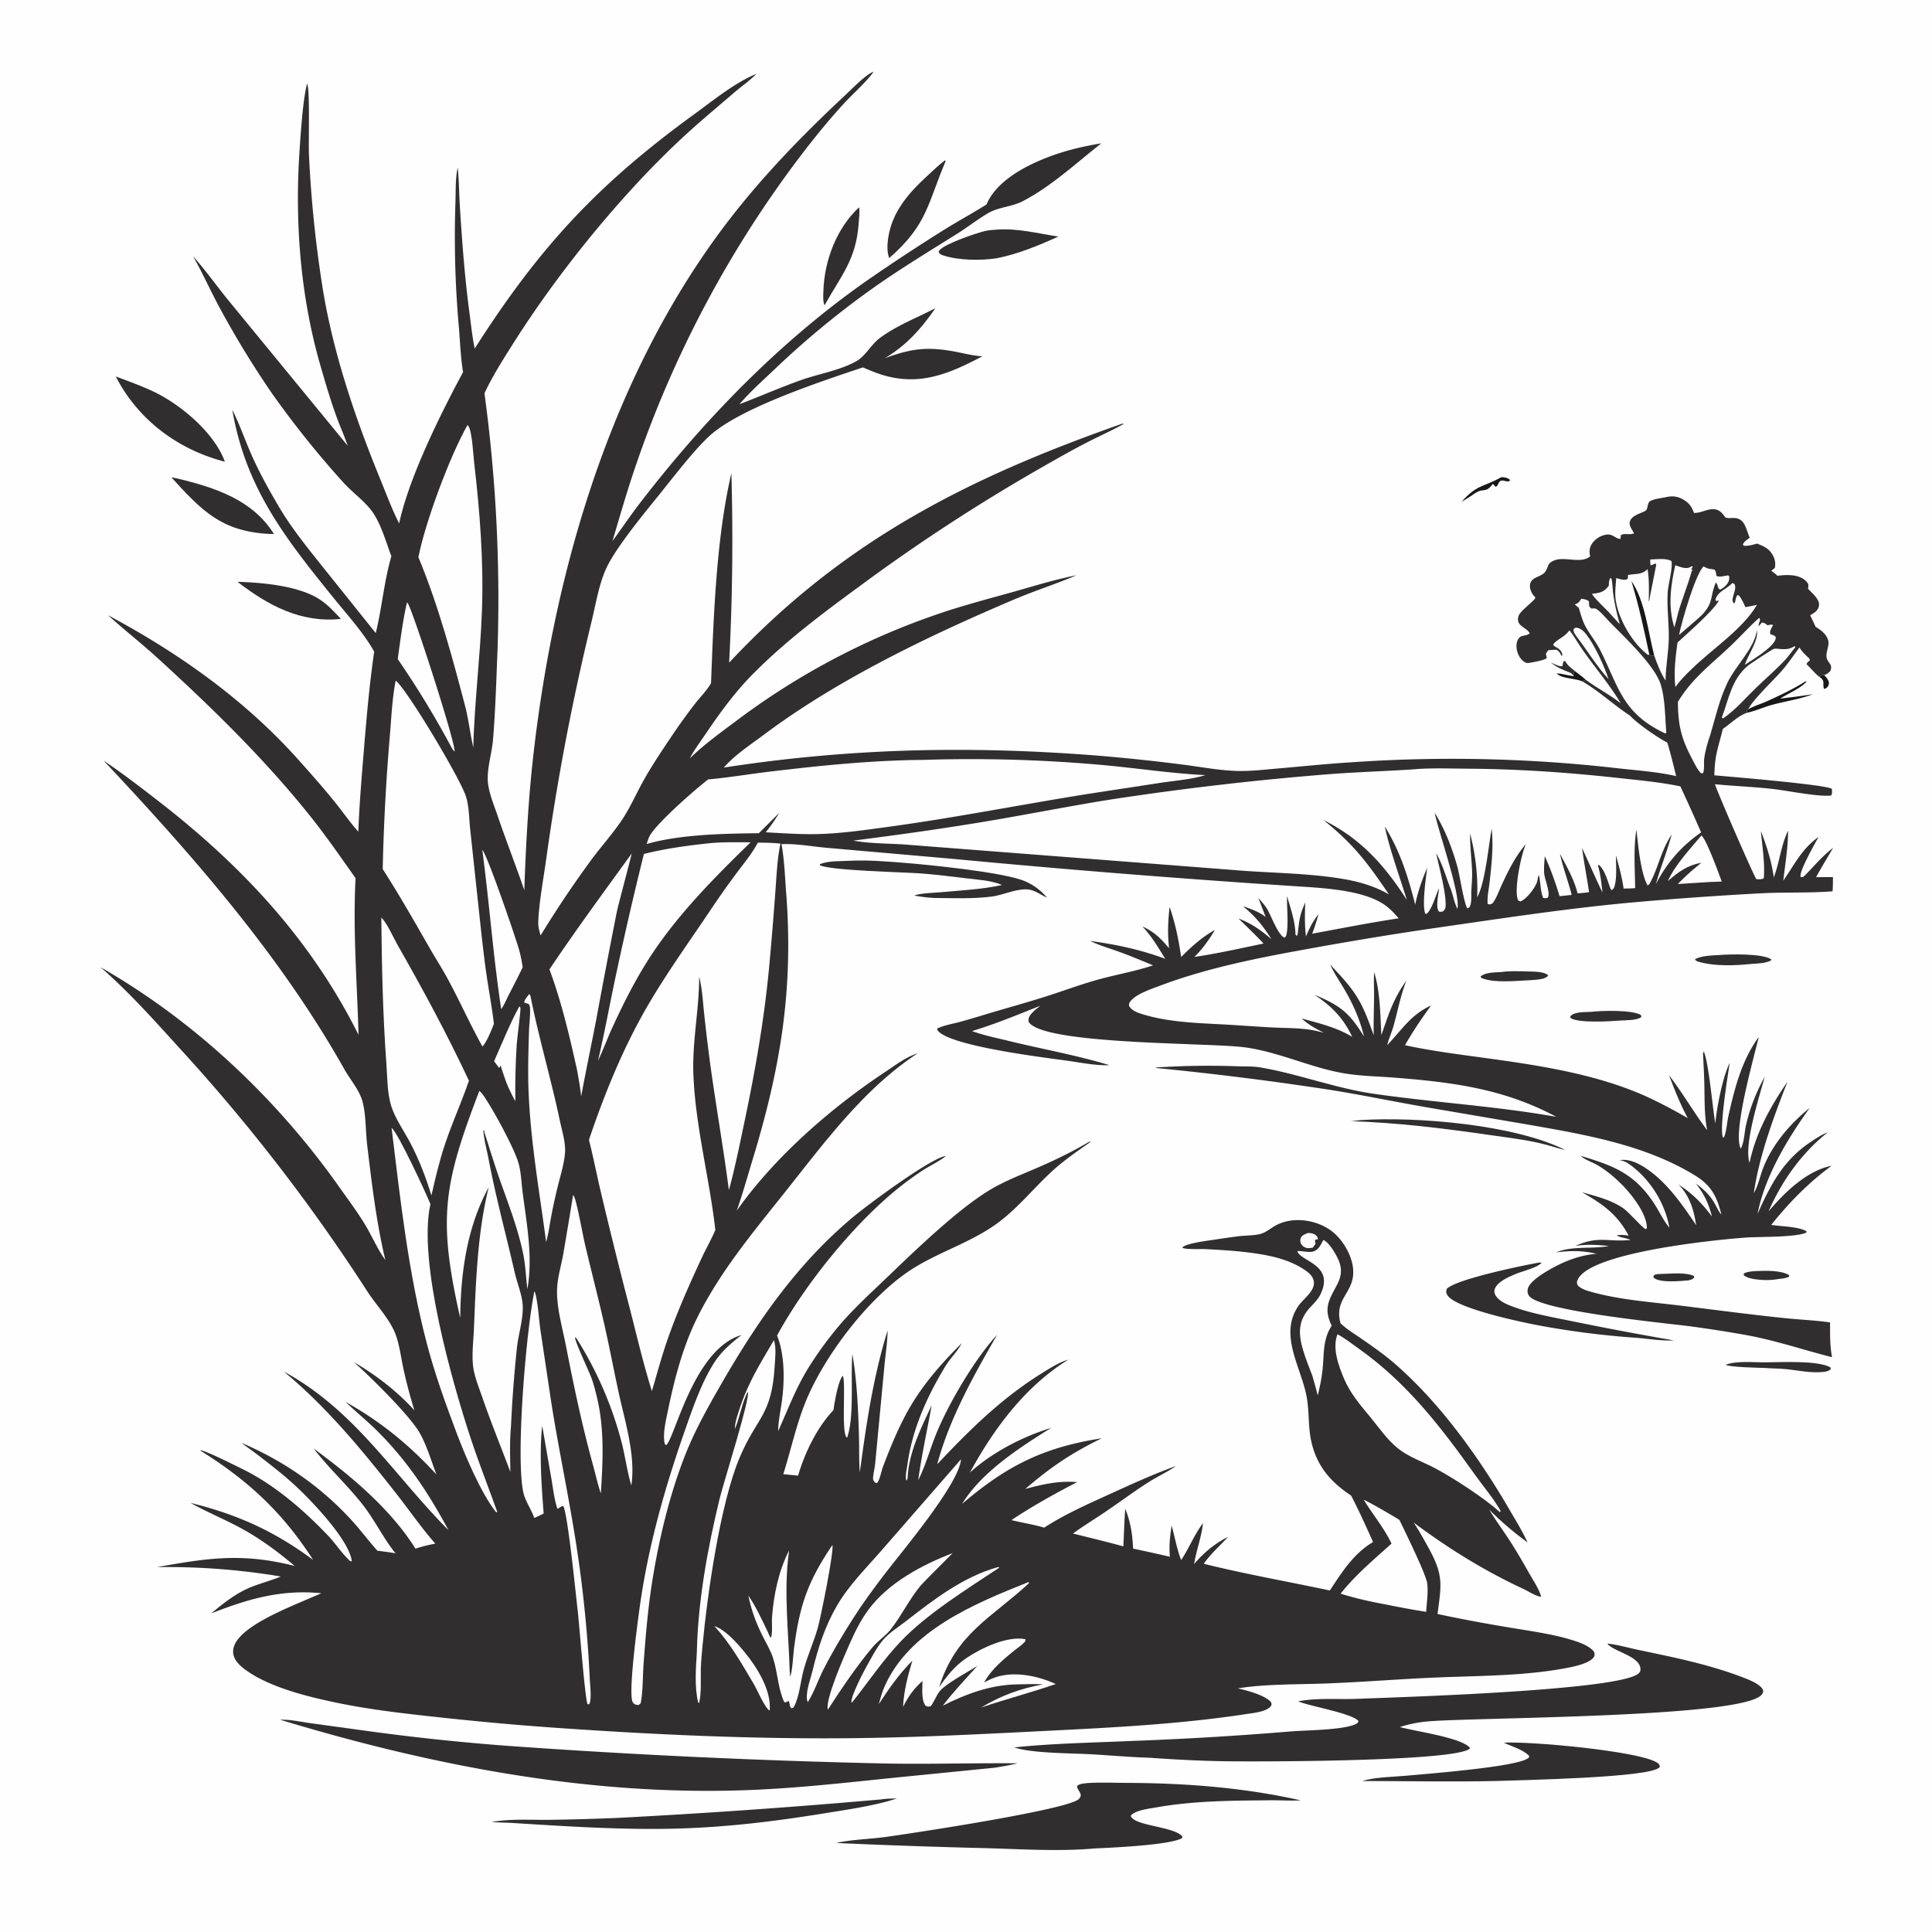 <svg version="1.1" xmlns="http://www.w3.org/2000/svg" style="display: block;" viewBox="0 0 2048 2048" width="1024" height="1024">
<path transform="translate(0,0)" fill="rgb(254,254,254)" d="M 0 0 L 2048 0 L 2048 2048 L 0 2048 L 0 0 z"/>
<path transform="translate(0,0)" fill="rgb(24,24,24)" d="M 1928.51 717.422 C 1930.45 716.086 1931.34 715.647 1933.71 715.616 C 1936.26 718.228 1937.71 719.964 1938.85 723.456 C 1938.51 726.026 1938.45 727.371 1936.25 729.139 C 1935.59 729.671 1934.49 730.046 1933.69 730.358 C 1932.85 728.398 1932.81 727.206 1932.86 725.137 C 1932.92 723.007 1932.93 721.437 1931.35 719.76 C 1930.48 718.839 1929.51 718.171 1928.51 717.422 z"/>
<path transform="translate(0,0)" fill="rgb(24,24,24)" d="M 1669.25 711.155 C 1673.11 714.236 1677.27 717.235 1680.94 720.527 L 1677.18 722.24 C 1673.21 720.608 1669.1 720.124 1664.92 719.299 C 1660.58 718.441 1652.72 717.473 1650.15 713.633 L 1653.26 714.308 L 1652.15 713.718 A 543.894 543.894 0 0 0 1668.26 716.863 C 1667.63 714.626 1668.46 713.234 1669.25 711.155 z"/>
<path transform="translate(0,0)" fill="rgb(48,46,46)" d="M 1668.26 716.863 C 1666.68 714.542 1666 713.593 1663.36 712.626 C 1656.8 710.235 1649.37 706.992 1644.1 702.336 C 1647.72 703.868 1652.29 706.647 1656.19 706.255 C 1656.42 704.125 1656.83 702.603 1657.69 700.639 L 1659.23 700.901 C 1662.1 705.883 1665 707.601 1669.25 711.155 C 1668.46 713.234 1667.63 714.626 1668.26 716.863 z"/>
<path transform="translate(0,0)" fill="rgb(24,24,24)" d="M 1591.37 505.861 C 1592.69 505.85 1592.98 505.805 1594.43 506.021 C 1596.74 506.364 1599.34 507.12 1600.83 508.987 C 1598.61 512.019 1595.03 508.945 1591.77 509.42 C 1588 509.969 1588.83 514.869 1585.45 516.049 C 1584.48 514.871 1583.63 513.994 1582.48 512.951 C 1579 517 1577.84 519.185 1572.22 519.711 C 1568.19 520.087 1566.3 521.133 1562.87 523.314 C 1558.56 526.448 1553.93 529.141 1549.38 531.926 C 1565.03 513.931 1571.85 516.548 1590.3 506.458 L 1591.37 505.861 z"/>
<path transform="translate(0,0)" fill="rgb(48,46,46)" d="M 1759.32 1350.49 C 1769.61 1350.32 1783.9 1348.55 1793.63 1351.77 C 1795.78 1352.48 1795.1 1351.94 1796.07 1353.8 C 1794.4 1356.37 1792.85 1356.29 1789.99 1357.22 C 1781.32 1357.94 1761.08 1360.03 1753.78 1355.06 C 1752.56 1354.22 1752.96 1354.25 1752.7 1352.54 C 1754.64 1350.37 1756.53 1350.81 1759.32 1350.49 z"/>
<path transform="translate(0,0)" fill="rgb(24,24,24)" d="M 1853.38 751.85 C 1859.33 748.287 1866.03 746.476 1872.34 743.656 C 1886.27 737.427 1900.82 730.524 1913.73 722.394 L 1915.16 722.538 C 1907.97 730.117 1896 734.832 1887.15 740.483 A 752.93 752.93 0 0 0 1921.69 735.918 C 1907.07 741.432 1892.65 743.24 1877.83 747.354 C 1869.18 749.756 1860.8 753.678 1852.04 755.514 L 1851.75 753.607 L 1853.38 751.85 z"/>
<path transform="translate(0,0)" fill="rgb(48,46,46)" d="M 1861.28 1347.39 C 1871.49 1347.06 1887.46 1346.24 1896.61 1351.74 L 1896.46 1353.26 C 1893.26 1355.1 1889.69 1355.27 1886.1 1355.72 C 1880.21 1356.68 1874.32 1357.19 1868.35 1356.81 C 1862.76 1356.46 1851.85 1355.57 1848.19 1351.41 L 1848.87 1349.72 C 1852.98 1347.87 1856.86 1347.72 1861.28 1347.39 z"/>
<path transform="translate(0,0)" fill="rgb(48,46,46)" d="M 1591.34 1030.41 C 1600.12 1029.16 1609.93 1029.5 1618.79 1029.78 C 1624.64 1029.97 1637.03 1029.59 1641.16 1033.97 C 1640.99 1034.22 1640.86 1034.5 1640.66 1034.72 C 1637.02 1038.75 1626.07 1038.6 1620.92 1039.1 C 1606.78 1039.77 1585.21 1042.11 1571.91 1037.27 C 1569.78 1036.49 1570.47 1037.06 1569.54 1035.1 C 1574.67 1030.49 1584.84 1030.89 1591.34 1030.41 z"/>
<path transform="translate(0,0)" fill="rgb(48,46,46)" d="M 1686.75 1072.6 C 1697.33 1071.25 1731.4 1070.27 1739.63 1076.19 L 1739.81 1078.16 C 1735.03 1081.82 1723.36 1081.4 1717.25 1081.85 C 1707.11 1082.64 1673.18 1084.78 1664.84 1079.14 L 1664.57 1077.45 C 1664.79 1077.19 1664.98 1076.9 1665.23 1076.67 C 1669.94 1072.32 1680.63 1072.94 1686.75 1072.6 z"/>
<path transform="translate(0,0)" fill="rgb(48,46,46)" d="M 1821.65 1012.43 C 1833.66 1011.42 1868.31 1010.54 1877.6 1016.95 L 1877.14 1018.27 C 1870.63 1021.31 1863.29 1021.29 1856.24 1021.82 C 1839.77 1023.55 1819.44 1024.34 1803.37 1020.22 C 1800.87 1019.58 1798.1 1019.2 1796.69 1016.97 C 1802.67 1013.13 1814.57 1012.83 1821.65 1012.43 z"/>
<path transform="translate(0,0)" fill="rgb(48,46,46)" d="M 1871.65 1444.13 C 1887.45 1444.08 1926.68 1441.86 1940.15 1449.37 L 1940.85 1451.06 C 1938.78 1453.55 1935.66 1453.98 1932.59 1454.31 C 1919.34 1455.74 1905.5 1452.51 1892.39 1451.25 C 1885.41 1450.57 1878.36 1450.73 1871.37 1450.11 C 1863.48 1449.82 1834.01 1449.33 1829.24 1446.76 C 1840.44 1442.21 1859.32 1444.28 1871.65 1444.13 z"/>
<path transform="translate(0,0)" fill="rgb(48,46,46)" d="M 1441.85 1187.38 C 1501.35 1183.43 1605.36 1192.07 1659.05 1218.94 C 1654.21 1218.05 1649.46 1216.46 1644.74 1215.08 C 1624.06 1208.87 1601.55 1206.38 1580.23 1203.3 C 1531.05 1196.2 1481.08 1189.98 1431.4 1188.47 C 1434.88 1188.4 1438.39 1187.82 1441.85 1187.38 z"/>
<path transform="translate(0,0)" fill="rgb(48,46,46)" d="M 910.643 219.742 C 911.57 225.136 910.547 231.936 910.155 237.483 C 907.494 275.167 891.537 292.315 874.032 323.66 C 872.14 319.445 872.699 312.885 872.844 308.277 C 873.856 276.178 886.793 241.937 910.643 219.742 z"/>
<path transform="translate(0,0)" fill="rgb(48,46,46)" d="M 251.831 616.817 C 252.625 616.803 253.419 616.801 254.213 616.825 C 279.829 617.623 317.75 621.373 339.208 635.595 C 347.671 641.203 354.458 648.695 361.358 656.054 C 319.086 660.625 284.162 641.746 251.831 616.817 z"/>
<path transform="translate(0,0)" fill="rgb(48,46,46)" d="M 1001.71 169.974 L 1002.41 170.862 C 983.204 215.849 983.219 238.171 942.626 273.558 C 940.087 267.194 940.534 259.022 941.52 252.305 C 945.622 224.376 963.296 204.523 983.308 186.087 C 989.277 180.588 995.173 174.797 1001.71 169.974 z"/>
<path transform="translate(0,0)" fill="rgb(48,46,46)" d="M 181.631 505.995 C 183.975 506.398 186.327 506.828 188.64 507.386 C 228.075 516.901 267.937 529.906 290.37 566.054 C 288.564 566.073 286.808 566.071 285.003 565.971 C 234.545 563.182 213.959 541.36 181.631 505.995 z"/>
<path transform="translate(0,0)" fill="rgb(48,46,46)" d="M 1056.54 243.406 C 1079.2 241.812 1099.76 247.441 1121.91 250.763 C 1101.12 260.173 1078.89 269.42 1056.44 273.772 C 1039.8 276.409 1016 276.039 999.938 270.801 C 997.372 269.964 996.208 269.492 994.981 267.078 C 995.356 266.101 995.305 266.052 996.074 265.095 C 1001.2 258.721 1034.73 247.066 1044.11 244.911 C 1048.17 243.981 1052.4 243.719 1056.54 243.406 z"/>
<path transform="translate(0,0)" fill="rgb(48,46,46)" d="M 901.502 912.427 C 919.941 911.554 938.385 913.073 956.759 914.496 C 983.106 916.536 1064.18 924.548 1086.42 934.09 C 1095.85 938.134 1103.24 943.746 1109.88 951.519 C 1102.85 948.514 1096.77 943.202 1088.86 942.776 C 1076.48 942.11 1063.39 948.88 1051 950.444 C 1031.2 952.944 1010.21 952.06 990.299 951.873 C 983.026 951.502 976.121 950.627 968.961 949.302 C 977.563 946.54 987.917 946.642 996.945 945.826 C 1018.61 943.868 1040.97 942.836 1062.23 938.122 C 1051.12 933.329 1037.06 932.573 1025.11 931.129 C 1008.62 929.137 992.057 927.05 975.493 925.806 C 960.27 924.663 877.617 922.762 869 917.029 L 869.218 916.124 C 877.584 912.226 892.156 913.01 901.502 912.427 z"/>
<path transform="translate(0,0)" fill="rgb(48,46,46)" d="M 122.746 399.094 C 135.905 403.969 149.29 408.799 162.003 414.743 C 191.088 428.34 227.218 458.581 238.364 489.432 A 246.524 246.524 0 0 1 227.442 486.253 C 182.4 471.888 144.486 441.511 122.746 399.094 z"/>
<path transform="translate(0,0)" fill="rgb(48,46,46)" d="M 1631.79 1338.32 L 1634.16 1338.58 C 1629.67 1343.75 1614.39 1347.34 1607.62 1350.12 C 1600.28 1353.12 1586.92 1358.62 1584.41 1366.77 C 1583.66 1369.2 1584.34 1371.68 1585.7 1373.74 C 1588.78 1378.39 1594.55 1381.41 1599.57 1383.48 C 1619.81 1391.8 1643.55 1395.82 1664.94 1400.23 A 3579.36 3579.36 0 0 0 1774.34 1420.87 C 1760 1421.63 1745.28 1418.69 1730.92 1417.87 A 907.308 907.308 0 0 1 1635.55 1405.8 C 1617.34 1402.59 1541.53 1387.01 1534.04 1372.46 C 1532.63 1369.73 1532.93 1368.98 1533.65 1366.19 C 1544.1 1355.79 1615.1 1341.27 1631.79 1338.32 z"/>
<path transform="translate(0,0)" fill="rgb(48,46,46)" d="M 950.736 1906.39 C 929.274 1913.9 895.722 1918.66 872.895 1922.36 C 822.375 1930.55 772.375 1936.68 721.166 1938.27 C 661.459 1940.13 600.836 1936 541.248 1932.3 L 521.159 1931.54 C 538.47 1927.79 563.895 1929.32 582.109 1929.1 A 2502.35 2502.35 0 0 0 655.706 1927 A 7750.3 7750.3 0 0 0 934.563 1907.4 C 939.628 1906.48 945.555 1906.67 950.736 1906.39 z"/>
<path transform="translate(0,0)" fill="rgb(48,46,46)" d="M 1594.15 1847.31 C 1621.76 1845.69 1734.5 1855.91 1755.67 1867.93 C 1757.97 1869.24 1758.95 1870.01 1759.61 1872.56 C 1759.43 1872.84 1759.29 1873.15 1759.08 1873.41 C 1750.06 1884.59 1609.77 1886.95 1588.84 1887.85 C 1540.53 1889.09 1492.16 1887.93 1443.83 1887.95 C 1458.42 1883.66 1475.24 1883.75 1490.34 1882.36 C 1511.69 1880.4 1607.09 1873.13 1619.58 1863.92 C 1621.13 1862.77 1620.67 1863.35 1620.96 1861.36 C 1614.7 1854.58 1602.43 1851.39 1594.15 1847.31 z"/>
<path transform="translate(0,0)" fill="rgb(48,46,46)" d="M 1151.46 1890.22 C 1166.06 1889.19 1181.08 1889.88 1195.72 1889.94 C 1257.18 1890.21 1318.78 1894.92 1378.85 1908.47 C 1368.16 1909.03 1357.19 1908.27 1346.46 1908.37 C 1306.5 1908.74 1266 1908.81 1226.55 1915.78 C 1219.89 1916.96 1202.76 1918.9 1198.66 1924.75 C 1201.17 1935.68 1246.33 1936.16 1253.5 1947.14 L 1252.58 1948.79 C 1238.12 1956.03 1178.97 1958.57 1160.75 1959.4 C 1122.82 1962.82 1083.33 1960.2 1045.28 1959.12 A 7349.4 7349.4 0 0 1 886.469 1953.62 C 903.335 1949.86 921.973 1949.59 939.204 1947.2 C 966.703 1943.4 1133.77 1918.19 1143.79 1906.89 C 1148.74 1901.3 1142.01 1898.77 1141.71 1893.25 C 1144.2 1890.84 1148.15 1890.74 1151.46 1890.22 z"/>
<path transform="translate(0,0)" fill="rgb(48,46,46)" d="M 296.94 1823.02 C 307.329 1822.57 318.609 1825.19 328.94 1826.63 L 383.58 1834.12 A 2418.84 2418.84 0 0 0 539.124 1850.75 A 8119.11 8119.11 0 0 0 940.81 1869.43 C 986.718 1870.18 1032.68 1868.79 1078.61 1869.17 C 1070.53 1871.21 1062.46 1872.58 1054.23 1873.86 L 940.441 1885.22 C 889.301 1890.58 838.224 1896.13 786.788 1897.79 C 620.334 1903.17 455.633 1871.01 296.94 1823.02 z"/>
<path transform="translate(0,0)" fill="rgb(48,46,46)" d="M 1703.91 1742.29 C 1714.57 1743.3 1725.99 1746.72 1736.51 1748.92 C 1774.4 1756.84 1812.95 1764.59 1849.12 1778.73 C 1854.78 1780.95 1866.86 1785.72 1868.91 1791.74 C 1869.41 1793.19 1868.67 1794.47 1867.93 1795.72 C 1852.68 1821.43 1557.19 1820.3 1511.73 1824.93 C 1502.03 1825.91 1493.2 1827.77 1483.91 1830.74 C 1499.09 1835.15 1550.94 1842.07 1558.41 1853.19 C 1558.19 1853.4 1557.99 1853.62 1557.75 1853.81 C 1540.6 1867.48 1330.34 1867.62 1295.69 1866.96 C 1269.94 1866.47 1243.93 1865.1 1218.25 1863.26 C 1197.69 1862.65 1177.11 1860.75 1156.57 1859.59 C 1135.59 1858.41 1093.53 1858.65 1075.08 1852.32 C 1116.46 1847.98 1158.81 1847.33 1200.37 1845.46 A 3664.37 3664.37 0 0 0 1369.78 1835.27 C 1386.17 1834.03 1422.02 1833.92 1436.18 1828.04 C 1438.33 1827.15 1439.3 1826.66 1440.13 1824.42 C 1433.21 1816.22 1390.33 1809.04 1377.44 1804.02 L 1376.05 1803.47 C 1376.36 1803.42 1376.66 1803.36 1376.97 1803.31 C 1377.48 1803.22 1378 1803.15 1378.51 1803.06 C 1397.89 1799.71 1419.48 1801.61 1439.22 1800.82 C 1481.66 1799.12 1715.93 1792.18 1736.77 1774.04 C 1738.56 1772.49 1739.09 1771.29 1738.93 1768.85 C 1738.07 1755.76 1711.75 1750.91 1704.58 1743.2 C 1704.32 1742.92 1704.13 1742.59 1703.91 1742.29 z"/>
<path transform="translate(0,0)" fill="rgb(48,46,46)" d="M 555.793 943.644 C 557.45 895.274 560.122 845.857 565.679 797.795 C 587.689 607.437 644.562 410.818 757.443 253.829 C 797.62 197.952 845.309 148.145 895.54 101.306 C 901.505 95.744 918.818 77.939 925.988 76.126 C 917.17 88.267 904.555 98.856 894.314 110.043 C 877.031 128.923 861.357 148.394 845.921 168.798 A 1165.69 1165.69 0 0 0 675.059 490.322 C 665.506 517.689 657.499 545.775 649.235 573.557 C 658.86 560.377 667.991 546.77 677.938 533.839 C 745.869 445.529 824.273 364.598 915.334 299.98 A 2043.03 2043.03 0 0 1 1003.59 241.846 C 1017.51 233.304 1031.85 225.473 1045.69 216.789 C 1056.14 192.331 1085.08 176.862 1108.39 167.577 C 1127.5 159.965 1147.25 155.281 1167.5 151.931 C 1140.6 172.99 1114.61 197.465 1084.12 213.288 C 1072.47 219.334 1058.7 219.39 1047.52 225.921 C 1036.14 232.571 1025.66 240.889 1014.47 247.897 C 985.437 266.082 956.098 283.886 928.025 303.56 A 936.33 936.33 0 0 0 820.817 391.741 C 808.308 403.635 795.14 415.389 783.854 428.459 C 805.838 420.158 827.27 410.644 849.445 402.802 C 868.161 396.184 890.621 392.613 907.819 382.84 C 917.546 377.313 923.436 365.252 932.532 358.427 C 950.055 345.279 972.088 336.799 991.489 326.758 C 976.524 348.431 960.857 366.107 938.046 379.664 C 965.608 369.718 981.995 367.159 1011.73 372.631 C 1021.64 374.453 1031.24 377.122 1041.34 377.705 C 1006.45 396.124 975.032 409.491 935.447 397.445 C 928.345 395.284 921.544 392.377 914.735 389.444 C 871.602 403.932 785.527 432.067 752.899 461.388 C 735.259 477.24 711.945 508.274 696.372 527.421 C 681.369 545.866 653.668 579.941 643.574 600.535 C 635.067 617.891 631.748 639.621 627.182 658.43 A 2539.44 2539.44 0 0 0 579.029 910.436 C 576.402 929.631 570.865 959.661 570.596 978.139 C 570.525 982.973 571.666 986.996 573.089 991.58 A 1127.24 1127.24 0 0 1 627.366 910.715 C 637.666 896.855 649.586 883.639 659.173 869.341 C 667.792 856.486 674.169 841.842 681.67 828.305 C 690.527 812.322 700.778 797.031 710.971 781.881 A 636.061 636.061 0 0 1 736.563 746.22 C 742.086 739.099 749.368 731.905 753.748 724.118 C 756.432 653.22 759.271 570.589 775.293 501.588 A 2489.09 2489.09 0 0 1 772.913 702.46 C 893.736 573.253 1025.68 506.694 1190.13 448.947 L 1191 449.488 C 1178.11 456.663 1164.52 462.662 1151.41 469.438 C 1133.66 478.61 1116.27 488.596 1098.94 498.524 A 1961.97 1961.97 0 0 0 911.063 621.535 C 871.593 650.422 832.217 679.952 797.761 714.839 C 778.258 734.585 762.307 756.817 746.798 779.739 C 741.491 787.583 735.592 795.432 731.267 803.867 C 746.884 788.688 764.537 776.112 781.925 763.068 A 767.109 767.109 0 0 1 993.384 651.2 C 1019.01 642.347 1045.72 635.343 1071.84 628.054 C 1094.61 621.703 1117.97 614.291 1141.15 609.814 C 1119.3 619.127 1096.57 626.303 1074.73 635.589 C 985.124 673.685 888.578 719.924 810.486 778.275 C 795.817 789.236 779.349 799.928 767.192 813.68 C 901.782 792.854 1029.88 790.369 1165.37 801.135 A 2114.17 2114.17 0 0 1 1254.16 810.541 C 1273.56 813.022 1293.84 817.016 1313.39 817.269 C 1327.31 817.45 1341.1 815.78 1354.94 814.595 C 1380.42 812.413 1405.86 809.718 1431.39 808.146 A 1543.91 1543.91 0 0 1 1714.14 814.31 C 1734.77 816.681 1756.56 818.042 1776.79 822.711 C 1773.81 810.849 1770.99 798.924 1767.44 787.216 C 1757.05 781.894 1735.09 766.682 1727.75 758.483 C 1710.43 747.287 1695 732.433 1677.18 722.24 L 1680.94 720.527 C 1692.95 729.503 1706.19 736.171 1718.09 745.565 C 1704.16 722.098 1685.17 701.564 1670.67 678.226 C 1668.44 674.814 1666.29 671.346 1663.66 668.218 L 1662.8 669.301 C 1657.45 675.959 1650.43 677.734 1646.64 682.872 C 1647.21 685.013 1646.59 684.198 1648.36 685.282 C 1651.86 687.433 1654.79 688.795 1655.91 693.043 C 1656.03 693.51 1656.1 693.988 1656.19 694.461 L 1655.42 695.382 L 1654.81 694.319 C 1653.36 691.862 1652.5 689.957 1649.77 688.749 C 1646.82 688.798 1644.02 688.963 1641.1 689.307 L 1638.67 693.019 L 1639.63 697.52 C 1637.88 699.795 1624.39 702.169 1620.89 702.7 C 1618.16 703.115 1616.65 702.329 1614.52 700.64 C 1610.19 697.201 1607.64 690.64 1607.52 685.235 C 1607.45 681.646 1608.25 678.472 1610.74 675.816 C 1613.42 672.96 1618.71 674.378 1621.52 671.23 C 1617.95 664.531 1606.62 664.006 1609.64 653.253 C 1611.36 647.116 1628.57 635.602 1627.42 633.396 C 1626.55 631.727 1627.05 632.744 1625.64 631.211 C 1623.29 628.669 1621.27 623.256 1621.87 619.72 C 1622.35 616.889 1623.79 614.905 1626.17 613.373 C 1629.26 611.388 1635.28 609.539 1637.48 606.747 C 1642.26 600.671 1639.19 596.954 1648.65 593.716 C 1659.49 590.009 1676.41 597.815 1685.62 589.701 C 1685.56 589.403 1685.49 589.106 1685.44 588.807 C 1684.46 583.793 1685.07 579.803 1688.11 575.593 C 1691.58 570.772 1697.45 567.36 1703.35 566.669 C 1709.83 565.91 1712.87 571.416 1717.8 571.222 L 1718.25 567.21 C 1722.35 564.864 1727.58 567.387 1732.06 565.434 C 1730.14 560.825 1725.58 556.696 1728.37 551.303 C 1731.63 545.013 1743.4 543.287 1745.26 540.491 C 1746.88 538.048 1746.38 532.747 1749.34 531.127 C 1753.55 528.823 1762.29 527.804 1767.07 526.798 C 1773.89 525.362 1779.46 526.47 1785.43 530.221 C 1790.97 533.701 1793.49 537.676 1795.66 543.728 C 1805.45 544.264 1816.4 534.196 1825.55 544.153 C 1826.8 545.512 1827.9 547.062 1829 548.544 C 1831.34 549.348 1832.97 549.241 1835.39 549.132 C 1839.57 548.943 1843.05 549.246 1846.29 552.155 C 1850.69 556.111 1852.16 564.499 1854.78 569.926 C 1852.06 572.032 1849.01 573.854 1847.57 577.087 L 1848.35 578.471 C 1853.31 578.995 1857.78 577.486 1862.53 576.241 C 1870.63 579.346 1876.28 581.957 1880.14 590.429 C 1881.94 594.39 1882.11 597.88 1881.42 602.105 A 137.831 137.831 0 0 0 1877.62 604.997 C 1879.78 606.703 1882.27 608.392 1884.19 610.35 C 1893.29 609.176 1904.93 608.649 1912.69 614.444 C 1914.45 615.754 1916.8 618.114 1916.96 620.413 C 1917.03 621.533 1916.77 622.953 1916.6 624.068 C 1920.4 628.293 1928.84 635.092 1928.26 641.334 C 1927.91 645.021 1925.96 647.585 1922.99 649.618 A 85.216 85.216 0 0 1 1918.88 652.208 C 1920.77 656.261 1922.77 660.293 1924.53 664.405 C 1930.14 667.72 1936.61 672.605 1938.07 679.389 C 1939.24 684.767 1935.17 691.81 1936.29 697.054 C 1937.58 703.14 1943.4 704.176 1940.08 711.541 C 1938 713.364 1936.44 714.806 1933.71 715.616 C 1931.34 715.647 1930.45 716.086 1928.51 717.422 C 1923.67 713.684 1919.48 708.296 1914.95 704.035 C 1915.97 701.896 1916.86 701.344 1918.67 699.904 C 1917.99 698.024 1917.95 697.982 1916.58 696.732 C 1912.99 693.446 1910.03 690.538 1907.5 686.298 C 1901.58 694.362 1895.91 702.616 1889.46 710.277 C 1881.77 719.422 1856.78 742.859 1853.38 751.85 L 1851.75 753.607 L 1852.04 755.514 C 1842.6 758.733 1834.43 767.135 1826.22 772.709 L 1826.02 773.575 C 1821.16 793.495 1817.75 800.046 1817.28 821.872 C 1831.59 823.143 1937.95 831.891 1941.91 836.338 C 1941.93 838.851 1942.59 841.359 1940.94 843.32 C 1926.44 844.728 1894.83 838.059 1878.54 836.256 C 1858.39 834.025 1838.12 833.292 1817.96 831.327 C 1820.37 839.769 1859.88 930.278 1861.83 931.997 C 1864.71 931.97 1867.13 932.425 1869.68 930.999 C 1871.06 915.451 1868.02 896.594 1866.6 880.969 C 1873 897.397 1877.72 912.516 1880.32 930.01 C 1886.47 913.807 1887.77 896.611 1895.39 880.554 C 1895.53 898.055 1892.29 916.068 1890.37 933.479 C 1902.37 916.377 1909.96 899.753 1927.72 887.248 C 1923.75 894.486 1907.66 922.662 1908.64 928.958 C 1908.69 929.249 1908.81 929.522 1908.9 929.805 C 1911.06 929.9 1911.9 929.382 1913.4 927.861 C 1923.46 917.651 1931.62 907.576 1943.23 898.743 C 1937.12 909.066 1930.84 919.346 1925.09 929.871 C 1931.06 929.843 1937.06 929.705 1943.03 929.797 C 1942.94 934.781 1943 939.829 1942.59 944.796 C 1918.76 946.719 1894.62 945.711 1870.72 946.73 A 3831.63 3831.63 0 0 0 1734.77 956.242 C 1664.8 962.413 1595.31 973.054 1525.82 983.061 C 1480.4 989.602 1435.57 996.995 1390.42 1005.16 C 1336.16 1014.96 1280.67 1025.56 1228.96 1045.15 C 1219.89 1048.58 1204.72 1053.52 1198.44 1061.26 C 1196.93 1063.13 1196.9 1063.83 1196.77 1066.12 C 1199.74 1071.64 1206.61 1073.76 1212.29 1075.47 C 1239.98 1083.81 1271.07 1084.52 1299.71 1086.11 C 1316.27 1087.03 1332.81 1088.34 1349.37 1089.17 C 1365.12 1089.97 1381.68 1089.43 1397.06 1093.22 L 1403.38 1094.74 C 1394.58 1090.41 1387.1 1086.28 1379.82 1079.64 C 1398.67 1084.85 1416.55 1088.9 1433.41 1099.11 C 1423.79 1078.96 1411.86 1066.82 1393.34 1054.47 C 1420.75 1065.98 1430.24 1073.25 1445.87 1098.75 C 1441.67 1080.85 1434.1 1063.85 1424.72 1048.06 C 1419.75 1039.67 1414.13 1031.53 1410.11 1022.64 C 1436.93 1050.74 1443.3 1060.28 1456.15 1097.45 C 1455.96 1083.77 1456.45 1070.17 1456.57 1056.49 C 1456.65 1047.9 1456.09 1039.24 1456.67 1030.66 C 1463.15 1051.03 1463.09 1076.08 1464.33 1097.27 C 1471.99 1075.19 1476.83 1058.83 1490.83 1039.58 C 1484.67 1055.28 1481.73 1071.18 1477.29 1087.32 C 1475.39 1094.2 1472.1 1101.05 1470.51 1107.87 C 1486.26 1091.46 1495.38 1075.72 1517 1065.87 C 1507.06 1079.62 1497.72 1093.18 1489.36 1107.97 C 1520.91 1114.75 1552.72 1118.48 1584.64 1122.93 C 1633.86 1129.79 1685.7 1138.31 1732.04 1156.75 C 1751.78 1164.61 1770.65 1174.75 1789.1 1185.22 C 1781.38 1171 1775 1155.06 1769.3 1139.89 C 1783.8 1158.76 1795.44 1179.15 1809.67 1198.07 C 1806.62 1182.24 1807.03 1166.94 1806.7 1150.91 C 1806.46 1139.13 1805.76 1127.34 1805.24 1115.57 L 1806.18 1115.96 L 1805.59 1113.48 C 1811.3 1124.74 1815.32 1174.22 1818.29 1190.95 C 1820.03 1172.98 1825.93 1142.38 1833.54 1126.7 C 1831.49 1140.79 1822.63 1194.05 1826.25 1205.62 L 1827.53 1205.74 C 1830.31 1198.53 1830.58 1190.12 1832.28 1182.54 C 1838.87 1153.31 1846.4 1123.76 1864.35 1099.24 C 1859.17 1121.31 1836.48 1200.32 1845.27 1217.63 C 1849.14 1210.52 1849.09 1200.04 1850.96 1192.08 C 1855.22 1174.05 1861.65 1157.73 1870.65 1141.55 C 1865.02 1162.66 1848.3 1213.28 1854.59 1232.68 L 1854.77 1231.79 C 1861.34 1200.78 1876.99 1172.49 1894.81 1146.68 C 1880.3 1183.58 1864.75 1225.49 1859.1 1264.76 C 1859.36 1264.31 1859.62 1263.87 1859.87 1263.41 C 1864.18 1255.56 1866.03 1245.46 1869.43 1237.06 C 1879.48 1212.27 1897.82 1191.03 1918.39 1174.41 C 1895.08 1206.8 1870.65 1247.14 1863.08 1286.78 C 1876.73 1256.17 1890.24 1230.06 1918.87 1210.88 C 1924.71 1206.96 1930.99 1202.8 1937.56 1200.25 C 1910.09 1221.95 1888.56 1252.16 1874.75 1284.13 C 1891.57 1264.18 1915.29 1240.93 1941.63 1235.73 C 1917.1 1253.71 1896.5 1274.76 1877.56 1298.46 C 1887.54 1300.04 1906.64 1300.16 1915.02 1305.24 L 1914.68 1306.65 C 1903.13 1311.8 1864.98 1310.84 1850.62 1311.88 C 1819.58 1314.12 1685.18 1327.34 1672.39 1356.66 C 1671.16 1359.46 1671.5 1360 1672.53 1362.67 C 1675.91 1365.8 1679.24 1367.19 1683.62 1368.5 C 1714.15 1377.66 1748.01 1379.95 1779.54 1383.79 C 1817.27 1388.38 1855.12 1393.51 1892.93 1397.37 C 1908.5 1398.95 1924.47 1399.57 1939.94 1401.84 C 1939.98 1414.24 1939.68 1426.47 1942.04 1438.7 C 1912.15 1431.08 1884.11 1421.54 1853.63 1415.7 A 1353.78 1353.78 0 0 0 1792.02 1405.98 C 1765.06 1402.46 1632.22 1389.81 1620.8 1373.54 C 1619.18 1371.24 1618.95 1368.78 1619.58 1366.1 C 1621.9 1356.32 1645.35 1344.03 1653.88 1339.93 C 1665.85 1334.18 1679.1 1330.17 1692.36 1329.04 C 1677.45 1325.56 1664.59 1325.58 1649.5 1327.6 C 1666.48 1320.44 1687.2 1324.2 1705.51 1320.86 C 1693.14 1319.51 1682.36 1318.84 1669.97 1320.69 C 1695.01 1309.64 1703.66 1316.83 1728.35 1314.43 C 1728.09 1314.31 1727.83 1314.17 1727.57 1314.05 C 1723.35 1312.08 1717.43 1312.05 1713.84 1309.51 C 1718.15 1308.76 1722.13 1309.15 1726.43 1309.8 C 1714.19 1286.89 1699.06 1276.54 1677.01 1263.83 C 1691.89 1268.03 1707.42 1271.82 1720.41 1280.57 C 1726.65 1284.78 1741.16 1301.84 1744.53 1302.96 L 1745.77 1301.95 C 1745.89 1287.12 1730.29 1267 1720.26 1256.73 C 1712.44 1248.72 1703.37 1241 1693.7 1235.29 C 1688.32 1232.11 1679.87 1229.4 1675.53 1225.23 C 1709.48 1235.41 1731.83 1243.55 1752.56 1274.4 C 1758.46 1283.19 1762.88 1293.27 1769.61 1301.44 L 1769.33 1299.92 C 1764.42 1273.96 1748.04 1248.46 1726.15 1233.43 C 1723.38 1231.52 1720.18 1230.33 1716.86 1229.82 C 1727.96 1227.98 1739.2 1234.34 1747.97 1240.66 C 1768.46 1255.41 1784.04 1277.96 1797.97 1298.7 C 1795.62 1282.58 1790.97 1267.32 1779.25 1255.61 C 1794.09 1265.21 1804.24 1275.51 1814.74 1289.59 C 1811.14 1275.52 1806.59 1266.09 1797.77 1254.62 C 1806.5 1261.19 1812.77 1266.92 1818.11 1276.57 C 1820.22 1280.37 1821.83 1284.24 1824.71 1287.55 C 1820.2 1268.79 1814.13 1256.75 1797.25 1246.32 C 1743.85 1213.31 1679.38 1202.6 1618.59 1191.92 L 1516.78 1174.54 C 1480.61 1168.39 1444.75 1160.82 1408.49 1155.06 A 3381.43 3381.43 0 0 0 1224.72 1132.04 L 1225.79 1131.74 L 1225.1 1131.59 A 859.499 859.499 0 0 1 1312.5 1130.32 C 1320.24 1130.6 1328.35 1130.21 1335.97 1131.51 C 1376.48 1138.42 1415.43 1153.56 1456.29 1159.46 C 1520.56 1168.74 1585.78 1172.51 1649.71 1183.87 C 1594.51 1154.2 1540.08 1147.24 1478.55 1142.37 C 1459.78 1140.89 1440.06 1140.7 1421.57 1137.2 C 1386.69 1130.59 1354.22 1114.8 1319.09 1110.16 C 1281.39 1105.18 1105.74 1107.62 1090.46 1083.29 C 1090 1080.55 1090.31 1078.82 1091.85 1076.52 C 1094.55 1072.48 1099.02 1069.24 1102.74 1066.15 C 1078.79 1075.63 1055.07 1085.59 1030.36 1092.96 C 1042.48 1097.5 1055.51 1100.03 1068.07 1103.12 C 1103.79 1111.92 1140.92 1118.45 1176.08 1129.12 C 1161.16 1129.74 1144.84 1126.22 1129.99 1124.2 C 1103.04 1120.53 1012.64 1109.34 995.451 1093.94 C 994.562 1093.14 993.967 1092.23 993.311 1091.25 C 993.96 1089.66 994.154 1089.93 995.731 1089.29 C 1002.45 1086.53 1010.16 1085.23 1017.18 1083.36 A 879.718 879.718 0 0 0 1044.3 1075.42 C 1065.11 1069.13 1086.14 1063.42 1106.86 1056.88 C 1124.91 1051.19 1142.66 1044.54 1160.85 1039.3 C 1181.16 1033.44 1202.33 1030.01 1222.31 1023.29 C 1210.78 1018.55 1199.25 1013.67 1187.54 1009.38 C 1176.96 1005.51 1165.78 1002.38 1155.63 997.476 C 1182.95 1001.09 1209.44 1006.76 1235.3 1016.42 C 1227.77 1004.47 1220.81 992.43 1211.03 982.154 C 1223.52 987.685 1230.63 994.913 1239.29 1005.2 C 1237.57 990.415 1238.06 976.216 1239.86 961.455 C 1245.93 978.974 1249.41 996.188 1252.08 1014.5 C 1262.52 1003.82 1274.72 992.952 1287.89 985.763 C 1281.58 996.213 1274.87 1005.79 1266.14 1014.38 C 1290.67 1010.8 1315.17 1005.24 1339.44 1000.18 C 1330.84 991.079 1321.83 982.406 1312.86 973.683 C 1326.64 978.833 1336.66 986.04 1347.76 995.621 C 1339.1 981.579 1330.32 971.051 1317.54 960.569 C 1326.23 963.64 1334.22 966.302 1341.61 972.003 L 1333.98 952 C 1337.15 955.54 1340.35 959.049 1342.91 963.075 C 1347.17 969.788 1354.63 991.225 1361.5 993.905 C 1363.34 992.67 1363.33 992.376 1363.79 990.266 C 1366.01 980.161 1364 961.023 1364.29 949.89 C 1367.87 962.239 1372.79 976.239 1373.19 989.092 C 1373.24 990.833 1373.14 990.101 1374.06 991.925 L 1375.4 991.289 C 1377.53 975.6 1376.91 971.828 1383.65 956.617 C 1383.15 968.787 1382.9 980.554 1384.37 992.686 C 1388.1 983.901 1391.59 976.538 1397.73 969.106 C 1395.62 976.035 1393.67 983.056 1390.94 989.772 C 1421.46 984.136 1451.99 978.108 1482.68 973.449 C 1477.08 967.033 1471.88 961.489 1464.49 957.089 C 1439.97 942.495 1397.74 941.11 1369.5 939.174 A 12417.7 12417.7 0 0 1 1008.78 910.303 L 878.116 898.863 C 861.603 897.534 844.973 894.11 828.405 894.843 C 831.517 911.584 832.013 929.022 833.333 945.995 C 841.286 1048.26 827.598 1131.43 797.839 1229.11 C 792.328 1247.2 787.248 1265.6 780.952 1283.42 C 821.087 1226.45 880.612 1174.61 938.498 1136.18 C 948.827 1129.32 960.902 1120.2 972.714 1116.58 C 915.27 1154.36 873.638 1211.59 831.361 1264.67 C 797.744 1306.87 762.714 1348.87 738.742 1397.53 C 723.512 1428.44 714.708 1462.78 707.808 1496.37 C 705.68 1506.74 702.449 1519.81 704.589 1530.31 L 705.998 1532 C 715 1526.23 735.076 1429.77 786.097 1415.2 C 775.475 1423.34 764.877 1432.46 757.53 1443.81 C 743.89 1464.88 734.976 1490.95 726.691 1514.48 C 704.673 1577.01 686.491 1641.14 677.672 1706.96 C 675.678 1721.84 665.313 1798.16 671.024 1804.91 C 672.864 1807.08 674.233 1807.16 676.822 1807.42 C 679.083 1805.84 679.168 1805.86 679.623 1803.01 C 681.65 1790.32 681.294 1776.2 682.256 1763.24 C 684.567 1732.1 687.188 1701.03 692.374 1670.21 C 699.556 1627.53 710.357 1582.92 726.226 1542.63 C 736.911 1515.5 751.272 1490.13 765.826 1464.95 C 803.618 1399.54 845.987 1338.71 904.465 1289.98 C 920.437 1276.68 985.38 1228.44 1002.57 1225.24 C 999.181 1229.12 983.664 1236.94 978.261 1240.52 A 358.44 358.44 0 0 0 953.335 1258.61 C 904.989 1297.17 853.189 1361.64 823.697 1415.73 C 831.999 1436.09 831.761 1463.45 828.871 1484.97 C 827.461 1495.46 824.958 1506.37 824.887 1516.95 C 835.867 1492.74 844.492 1469.12 859.075 1446.6 A 388.391 388.391 0 0 1 891.51 1402.89 C 907.043 1385.12 924.133 1369.6 941.122 1353.31 C 971.005 1324.66 1016.22 1280.89 1050.73 1260.53 C 1065.94 1251.55 1083.16 1245.02 1099.34 1238.01 C 1118.48 1229.72 1136.93 1220.79 1154.88 1210.12 L 1156.01 1210.42 C 1141.53 1220.72 1126.68 1230.77 1113.69 1242.96 C 1094.05 1261.39 1076.22 1283.65 1054.02 1298.98 C 1027.49 1317.31 996.818 1326.88 969.554 1343.57 C 923.476 1371.77 874.3 1435.81 853.938 1486.07 C 843.912 1510.83 838.388 1537.31 830.289 1562.72 C 835.526 1563.22 840.771 1563.68 846.001 1564.25 C 853.16 1539.81 866.01 1513.3 883.55 1494.71 C 884.407 1487.51 888.649 1463.01 893.399 1458.42 C 896.97 1464.56 891.354 1520.98 897.945 1524.01 C 905.819 1502.07 901.514 1459.77 903.546 1435.39 C 908.537 1464.3 909.752 1494.74 910.571 1524.05 C 910.91 1536.22 910.442 1548.61 911.471 1560.73 C 918.227 1509.84 925.641 1459.61 940.878 1410.46 L 940.868 1411.5 C 940.653 1423.75 938.545 1436.1 937.476 1448.31 L 927.777 1550.96 C 927.279 1556.03 925.963 1561.06 925.511 1566.05 C 925.269 1568.73 925.998 1569.78 927.698 1571.69 L 929.595 1572.07 C 932.389 1569.7 934.354 1559.15 935.782 1555.36 C 942.705 1537.01 950.102 1518.83 959.186 1501.43 C 974.685 1471.74 995.725 1447.42 1019.37 1424 C 1019.23 1424.28 1019.09 1424.57 1018.94 1424.85 C 1014.52 1433.15 1007.38 1439.72 1002.49 1447.74 C 982.847 1479.9 966.957 1515 961.909 1552.56 C 961.372 1556.56 959.587 1564.13 960.428 1568.03 C 960.548 1568.58 960.816 1569.1 961.01 1569.63 C 962.236 1567.54 962.087 1566.86 962.242 1564.46 C 963.928 1538.57 976.749 1512.83 987.641 1489.63 C 982.829 1516.28 977.021 1542.24 973.323 1569.13 L 973.983 1567.81 C 981.517 1552.48 986.049 1535.51 992.521 1519.68 C 1005.68 1487.5 1033.53 1440.19 1056.97 1415.01 C 1032.14 1458.06 1006.41 1503.87 993.498 1552.16 C 1027.67 1515.82 1062.13 1481.8 1104.82 1455.43 C 1113.36 1450.15 1122.72 1444.08 1132.43 1441.29 C 1086.7 1469.7 1053.63 1514.23 1028.15 1560.97 C 1051.82 1539.5 1083.79 1523.01 1114.24 1513.64 C 1081.39 1534.07 1040.44 1560.43 1019.9 1594.16 C 1067.15 1553.82 1105.95 1534.27 1168 1524.62 C 1135.59 1540.4 1114.18 1554.86 1086.87 1578.35 C 1105.23 1573.4 1122.66 1569.45 1141.83 1571.1 C 1118.23 1583.31 1094.31 1596.6 1072.18 1611.36 C 1083.67 1614.24 1095.57 1616.03 1106.9 1619.34 C 1129.23 1604.93 1153 1594.46 1177.12 1583.48 C 1200.2 1572.97 1222.74 1562.67 1246.6 1554.01 C 1237.42 1560.42 1227.02 1565.12 1217.55 1571.15 C 1202.63 1580.64 1188.38 1591.26 1173.78 1601.23 C 1161.73 1609.46 1149.2 1617.05 1137.37 1625.59 C 1155.2 1630.1 1173.1 1634.33 1190.83 1639.22 C 1191.47 1625.98 1191.82 1612.56 1192.8 1599.35 C 1198.5 1613.53 1200.41 1626.33 1201.14 1641.59 A 2084.33 2084.33 0 0 1 1240.15 1650.23 C 1239.08 1638.82 1240.24 1628.51 1242 1617.22 C 1245.36 1629.24 1247.54 1642.17 1252.09 1653.77 C 1260.45 1641.02 1265.99 1626.94 1275.19 1614.59 C 1273.66 1629.51 1268.13 1643.25 1265.82 1657.97 C 1275.98 1645.96 1287.65 1636.25 1301.77 1629.18 C 1293.43 1638.4 1283.45 1646.97 1276.38 1657.19 C 1276.27 1657.35 1276.16 1657.5 1276.05 1657.66 C 1320.16 1668.66 1365.25 1676.51 1409.72 1685.99 C 1422.54 1666.42 1434.94 1646.77 1455.51 1634.62 C 1448.1 1618.14 1440.58 1601.32 1432.2 1585.32 C 1409.92 1570.67 1395.13 1553.05 1389.68 1526.34 C 1386.57 1511.07 1387.94 1495.34 1385 1480.05 C 1378.96 1448.65 1355.63 1415.2 1376.16 1384.6 C 1381.42 1376.76 1394.4 1368.46 1392.68 1358.21 C 1391.65 1352.05 1386.25 1348.2 1381.3 1345.01 C 1370.88 1338.3 1358.33 1334.04 1346.27 1331.45 C 1324.14 1326.7 1300.49 1325.32 1277.92 1324.1 C 1273.42 1323.86 1256.06 1324.78 1253.27 1322.51 C 1256.37 1318.35 1277.53 1315.53 1283.4 1314.68 C 1293.41 1313.23 1303.48 1311.59 1313.52 1310.42 C 1320.59 1309.61 1328.09 1309.8 1335.03 1308.29 C 1342.18 1306.73 1347.15 1301.59 1353.49 1298.4 C 1371.57 1289.28 1396.21 1293.13 1411.97 1305.27 C 1423.09 1313.84 1432.46 1329.58 1434.18 1343.52 C 1437.5 1370.43 1413.72 1374.96 1420.94 1402.61 C 1421.21 1402.87 1421.46 1403.13 1421.73 1403.38 C 1427.98 1409.3 1435.69 1413.9 1442.76 1418.79 C 1454.88 1427.17 1467.14 1435.7 1478.3 1445.36 C 1526.82 1487.39 1568.05 1545.28 1600.2 1600.48 C 1606.79 1611.8 1613.83 1623.1 1619.28 1635.02 A 328.856 328.856 0 0 1 1578.55 1600.19 C 1585.33 1611.4 1593.09 1621.95 1600.24 1632.92 C 1608.2 1645.12 1615.4 1657.89 1622.62 1670.54 C 1626.57 1677.45 1631.68 1684.98 1633.67 1692.7 C 1627.45 1691.83 1620.53 1686.99 1614.79 1684.31 C 1573.07 1664.86 1535.47 1641.5 1498.57 1614 C 1504.66 1623.25 1510.01 1632.85 1515.28 1642.58 C 1530.37 1670.41 1527.8 1680.48 1523.84 1710.91 A 1648.22 1648.22 0 0 0 1600.41 1725.29 C 1621.96 1728.97 1644.39 1731.84 1665.35 1738.18 C 1673.09 1740.52 1685.26 1744.46 1689.93 1751.34 C 1690.29 1753.5 1690.76 1754.91 1689.32 1756.87 C 1684.87 1762.88 1670.71 1766.14 1663.6 1767.57 C 1617.46 1776.8 1567.69 1776.28 1520.71 1778.3 C 1482.12 1779.96 1443.63 1783.14 1405.02 1784.58 C 1376.98 1785.62 1338.66 1785.12 1312.1 1789.81 C 1321.81 1791.83 1340.97 1796.98 1347.43 1804.44 C 1347.75 1805.94 1348.31 1806.68 1347.44 1808.09 C 1343.47 1814.46 1328.51 1815.85 1321.71 1816.89 C 1250 1827.9 1176.94 1831.4 1104.57 1835.03 C 1038.31 1838.34 972.397 1841.76 906.002 1842.51 C 798.633 1843.74 690.355 1838.71 583.269 1831.11 C 542.907 1828.25 502.954 1824.5 462.729 1820.12 C 427.871 1816.32 392.863 1812.35 358.489 1805.29 C 327.429 1798.91 285.501 1788.78 259.905 1769.84 C 254.199 1765.61 248.018 1759.94 247.214 1752.46 C 246.537 1746.15 249.681 1740.47 253.722 1735.88 C 270.99 1716.27 316.05 1699.97 340.595 1688.89 C 297.948 1684.75 263.283 1694.83 223.957 1710.26 C 237.146 1699.19 250.806 1688.35 267.008 1682.02 C 277.097 1678.08 287.678 1675.36 297.654 1671.16 A 727.073 727.073 0 0 0 166.453 1661.22 C 220.789 1651.41 257.264 1646 312.399 1659.99 C 293.755 1644.18 274.6 1630.1 252.941 1618.6 C 236.15 1609.69 218.589 1602.42 201.98 1593.13 C 251.702 1605.38 290.771 1623.05 331.941 1653.57 C 299.412 1603 262.867 1569.13 211.873 1537.38 C 215.233 1536.22 251.14 1554.38 256.734 1557.1 C 290.777 1573.7 322.109 1600.83 348.128 1628.23 C 355.558 1636.05 361.578 1645.5 369.261 1652.98 C 370.618 1654.3 370.992 1655.18 372.981 1654.97 C 370.015 1632.12 329.872 1590.41 312.569 1574.44 C 300.704 1563.49 287.851 1553.53 275.078 1543.67 C 268.728 1538.77 262.163 1534.17 255.728 1529.39 C 300.595 1548.53 339.697 1575.5 372.704 1611.51 C 382.262 1621.94 390.657 1633.32 400.043 1643.84 C 406.494 1644.6 412.882 1645.4 419.27 1646.59 C 406.512 1630.85 397.633 1611.98 385.112 1595.84 C 368.724 1574.7 348.672 1556.61 332.45 1535.46 C 372.296 1564.75 413.862 1599.32 440.389 1641.62 C 447.399 1639.42 454.216 1637.63 461.451 1636.34 C 446.615 1619.46 433.874 1600.86 420.007 1583.2 C 383.669 1536.92 346.248 1491.46 300.795 1453.84 C 376.779 1495.36 416.623 1562.77 475.403 1622.07 C 454.548 1583.02 431.401 1548.15 399.847 1516.81 C 389.078 1506.11 377.212 1496.6 366.306 1486.08 C 403.519 1506.82 433.872 1531.72 462.617 1562.99 C 457.223 1548.76 452.521 1532.64 445.13 1519.39 C 434.713 1500.73 393.091 1459.93 375.237 1443.92 C 398.876 1457.89 420.75 1474.6 439.257 1494.98 A 526.594 526.594 0 0 1 427.88 1452.02 C 424.836 1438.49 423.276 1422.17 417.289 1409.72 C 410.334 1395.26 398.071 1382.35 389.296 1368.83 A 1924.2 1924.2 0 0 0 189.281 1109.97 C 162.959 1080.93 136.243 1051.08 106.608 1025.32 C 206.09 1082.14 293.311 1164.44 359.261 1257.79 C 368.944 1271.5 379.363 1285.25 387.893 1299.69 C 394.812 1311.4 400.454 1324.69 408.457 1335.64 C 398.948 1295.58 394.086 1254.39 389.199 1213.54 C 387.435 1198.81 388.086 1181.42 384.168 1167.28 C 380.881 1155.42 371.154 1144.33 365.143 1133.65 C 297.003 1012.54 204.673 907.191 109.897 806.372 C 129.434 819.423 148.136 833.857 166.715 848.223 C 255.976 917.244 329.266 995.414 380.069 1096.98 C 378.515 1041.76 373.987 986.078 376.905 930.857 C 360.897 908.287 345.196 885.47 327.863 863.882 C 279.165 803.229 223.346 748.877 165.944 696.583 C 149.203 681.332 131.314 667.368 114.546 652.18 C 188.887 691.912 258.435 740.991 315.043 803.963 C 328.791 819.256 342.499 834.764 355.419 850.764 C 363.611 860.91 371.163 871.973 379.854 881.648 C 380.917 852.515 383.372 823.744 385.756 794.708 C 388.617 759.861 391.642 725.371 396.658 690.744 C 385.166 670.313 367.876 651.506 353.177 633.306 C 302.048 570.005 260.376 517.094 246.229 434.36 C 254.081 449.964 259.721 466.604 266.787 482.57 C 274.909 500.924 285.092 519.157 295.235 536.471 C 308.321 558.808 324.753 579.159 340.855 599.352 L 398.305 671.093 C 404.97 644.153 407.067 616.348 414.885 589.602 C 409.312 574.973 404.307 556.748 395.613 543.815 C 387.446 531.666 373.368 522.009 363.493 510.939 A 1007.44 1007.44 0 0 1 288.08 416.681 A 990.425 990.425 0 0 1 231.735 324.143 C 222.458 306.802 214.348 288.67 204.644 271.592 C 218.42 287.068 230.388 304.156 243.563 320.142 L 368.552 472.481 C 364.937 461.746 360.228 451.488 356.384 440.853 C 350.076 423.406 344.687 404.997 339.548 387.155 C 318.46 313.935 312.446 235.982 317.505 160.144 C 318.697 142.265 321.051 105.034 325.542 88.685 C 328.795 94.945 326.853 151.787 327.52 164.172 A 1276.18 1276.18 0 0 0 342.579 308.87 C 354.059 377.242 377.317 445.185 403.589 509.181 C 409.834 524.394 415.645 540.245 423.133 554.89 C 433.391 506.365 467.068 438.693 490.854 394.502 C 488.359 379.127 487.753 363.322 486.507 347.792 A 1079.61 1079.61 0 0 1 482.817 213.56 C 483.183 201.99 482.679 188.896 485.187 177.605 C 486.572 190.773 486.576 204.304 487.403 217.552 C 489.815 256.197 492.634 294.426 497.812 332.821 C 499.451 344.978 500.637 357.486 503.221 369.471 C 571.428 262.477 633.152 195.696 736.315 120.785 C 755.718 106.696 779.383 87.326 801.686 78.387 C 795.23 85.189 786.367 91.226 779.182 97.392 C 758.926 114.775 738.296 131.868 718.882 150.191 C 655.51 209.999 590.713 290.23 544.009 364.118 C 533.227 381.176 522.088 398.591 513.563 416.916 A 1624.86 1624.86 0 0 1 527.518 685.594 C 526.215 718.286 525.286 751.474 522.62 784.042 C 521.419 798.717 515.473 816.499 517.377 830.885 C 518.882 842.255 523.77 853.81 527.463 864.653 C 536.485 891.145 546.694 917.184 555.793 943.644 z"/>
<path transform="translate(0,0)" fill="rgb(254,254,254)" d="M 1386.42 1307.01 C 1389.08 1307.02 1391.74 1307.3 1394.03 1308.78 C 1396.1 1310.13 1396.67 1311.29 1397.18 1313.6 L 1394.18 1314.11 L 1394.18 1316.28 L 1393.48 1314.56 L 1394.58 1318.55 L 1391.56 1322.59 C 1389.75 1322.89 1387.29 1323.3 1385.48 1322.98 C 1383.08 1322.56 1380.85 1321.02 1379.47 1319.01 C 1378.17 1317.12 1377.99 1314.4 1378.89 1312.29 C 1380.27 1309.1 1383.52 1308.35 1386.42 1307.01 z"/>
<path transform="translate(0,0)" fill="rgb(254,254,254)" d="M 1671.66 675.26 C 1669.57 672.157 1667.94 670.786 1667.98 666.985 C 1669.14 666.027 1669.45 665.304 1671.07 665.388 C 1675.6 665.623 1679.36 669.623 1681.93 672.998 C 1690.78 684.596 1700.55 705.998 1705.14 719.889 C 1692.86 706.644 1682.64 689.757 1671.66 675.26 z"/>
<path transform="translate(0,0)" fill="rgb(254,254,254)" d="M 1706.92 612.6 C 1707.3 612.855 1707.79 612.996 1708.06 613.366 C 1709.03 614.694 1709.63 626.233 1709.92 628.339 C 1711.51 639.743 1713.82 650.554 1717.06 661.605 C 1713.35 657.868 1709.88 653.872 1706.32 649.988 C 1703.06 646.23 1688.59 632.852 1687.65 629.399 A 84.946 84.946 0 0 0 1691.54 628.956 C 1698.12 628.019 1701.47 626.096 1705.45 620.802 C 1705.41 617.588 1705.65 615.569 1706.92 612.6 z"/>
<path transform="translate(0,0)" fill="rgb(254,254,254)" d="M 1775.83 599.224 C 1780.53 600.59 1786.7 603.738 1791.4 601.237 C 1793.42 600.161 1791.93 600.49 1794.34 600.379 L 1794.02 602.439 L 1793.92 601.099 L 1792.94 603.503 L 1794.48 604.666 L 1793.44 604.908 C 1789.33 619.83 1783.36 634.296 1779.01 649.202 C 1777.82 654.529 1776.31 659.795 1774.91 665.07 C 1767.93 643.313 1770.93 621.187 1775.83 599.224 z"/>
<path transform="translate(0,0)" fill="rgb(254,254,254)" d="M 757.189 1723.73 C 769.053 1727.54 781.664 1742.1 789.426 1751.5 C 802.424 1767.25 817.918 1792.05 815.916 1813.39 C 810.771 1810.59 802.774 1791.46 799.025 1785.11 C 786.632 1764.12 773.854 1741.6 757.189 1723.73 z"/>
<path transform="translate(0,0)" fill="rgb(254,254,254)" d="M 550.555 1066.75 C 550.931 1067.33 551.514 1067.83 551.683 1068.5 C 552.206 1070.57 548.086 1101.47 547.731 1107.29 C 546.519 1127.13 545.979 1147.4 546.307 1167.28 C 543.453 1162.66 541.249 1157.48 538.854 1152.61 C 535.522 1145.09 533.211 1136.97 530.506 1129.19 C 530.1 1130.65 530.318 1131.08 529.01 1131.95 L 523.76 1124.95 C 532.574 1105.18 540.135 1085.81 550.555 1066.75 z"/>
<path transform="translate(0,0)" fill="rgb(254,254,254)" d="M 1803.61 885.617 C 1808.94 889.845 1821.85 925.651 1825.13 934.461 C 1809.56 934.838 1794.03 936.27 1778.48 937.105 C 1783.18 932.297 1787.93 927.703 1793 923.282 L 1803.51 914.529 C 1788.45 917.328 1779.18 924.204 1767.9 934.041 C 1776.07 916.285 1791.11 900.514 1803.61 885.617 z"/>
<path transform="translate(0,0)" fill="rgb(254,254,254)" d="M 1805.75 600.473 C 1808 601.612 1810.12 602.804 1812.67 603.043 C 1814.44 603.21 1815.94 603.502 1817.66 603.941 C 1818.65 605.498 1818.98 606.63 1819.2 608.431 L 1819.42 610.385 C 1822.81 612.293 1828.01 610.332 1831.96 609.896 L 1833.03 610.946 C 1833.09 612.141 1833.2 613.27 1832.95 614.467 C 1831.99 619.087 1827.79 622.641 1823.92 624.847 C 1820.24 624.865 1821.67 619.798 1818.89 617.505 C 1812.27 632.634 1817.09 638.172 1803.87 652.139 C 1796.11 659.33 1787.87 666.11 1779.87 673.033 C 1782.72 658.909 1796.99 609.285 1805.75 600.473 z"/>
<path transform="translate(0,0)" fill="rgb(254,254,254)" d="M 1902.45 684.864 L 1903.18 686.027 C 1899.52 690.296 1896.46 695.026 1892.65 699.151 C 1883.18 709.399 1872.23 718.767 1862.16 728.466 C 1850.86 739.349 1839.49 752.756 1826.58 761.509 L 1825.14 760.756 C 1832.86 740.465 1835.34 720.233 1853.03 705.494 C 1855.15 703.73 1878.57 688.376 1880.11 687.878 C 1881.75 687.349 1883.9 687.71 1885.57 687.859 C 1892.38 688.465 1896.57 688.545 1902.45 684.864 z"/>
<path transform="translate(0,0)" fill="rgb(254,254,254)" d="M 1057.96 1661.14 L 1058.72 1661.22 L 1059.1 1661.9 C 1025.22 1684.38 982.685 1710.67 954.857 1739.92 C 936.152 1759.58 920.327 1783.12 903.44 1804.42 L 902.574 1804.62 C 901.547 1799.03 914.625 1773.55 918.041 1767.49 C 923.387 1758.01 929.281 1746.13 936.439 1737.96 C 942.884 1730.61 952.399 1724.67 960.167 1718.64 C 990.14 1695.38 1020.79 1671.55 1057.96 1661.14 z"/>
<path transform="translate(0,0)" fill="rgb(254,254,254)" d="M 431.394 638.649 C 431.67 638.904 431.989 639.118 432.221 639.414 C 437.116 645.657 483.621 789.218 481.841 796.785 L 479.331 793.687 A 976.557 976.557 0 0 0 421.623 698.686 C 424.382 678.675 426.9 658.346 431.394 638.649 z"/>
<path transform="translate(0,0)" fill="rgb(254,254,254)" d="M 511.218 900.823 C 516.861 906.946 545.817 991.703 550.002 1005.99 C 551.884 1012.42 553.106 1018.8 554.054 1025.43 A 1108.65 1108.65 0 0 1 538.79 1055.6 C 536.476 1060.45 534.282 1065.31 531.335 1069.82 C 522.744 1013.76 518.756 957.011 511.218 900.823 z"/>
<path transform="translate(0,0)" fill="rgb(254,254,254)" d="M 1402.79 1314.39 C 1409.03 1316.96 1416.36 1329.76 1418.94 1335.82 C 1426.58 1353.79 1415.19 1362.56 1409.25 1378.14 C 1405.44 1388.13 1407.25 1396.08 1411.65 1405.34 C 1401.79 1420.06 1403.77 1436.15 1401.85 1453.01 C 1400.84 1461.89 1399.02 1470.52 1396.88 1479.18 C 1395.16 1472.24 1393.1 1465.36 1391.18 1458.47 C 1387.79 1449.64 1384.21 1440.75 1381.47 1431.7 C 1376.1 1414.02 1375.77 1399.81 1389.04 1385.63 C 1392.8 1381.62 1396.95 1377.64 1399.43 1372.69 C 1415.56 1340.53 1378.76 1337.41 1375.2 1326.43 C 1377.74 1325.28 1387.14 1328.2 1392.16 1326.64 C 1397.98 1324.84 1400.13 1319.34 1402.79 1314.39 z"/>
<path transform="translate(0,0)" fill="rgb(254,254,254)" d="M 1836.42 617.945 L 1838.74 619.291 C 1840.91 623.899 1837.27 629.827 1836.64 634.852 C 1836.37 637.051 1836.73 638.192 1838.23 639.795 C 1839.25 638.344 1839.06 638.932 1839.42 637.355 C 1839.97 634.913 1840.19 633.036 1841.6 630.878 L 1843.4 631.254 C 1846.46 635.099 1848.21 639.183 1850.2 643.626 L 1862.42 641.189 C 1847.38 667.012 1814.34 688.398 1792.64 709.778 C 1786.56 715.664 1780.89 721.357 1775.94 728.253 C 1774.14 712.308 1776.09 696.89 1778.2 681.125 C 1788.84 671.235 1816.09 647.681 1822.15 636.614 L 1818.95 637.117 L 1818.47 635.335 C 1821.51 626.23 1830.37 624.713 1836.42 617.945 z"/>
<path transform="translate(0,0)" fill="rgb(254,254,254)" d="M 1009.83 1646.3 C 1009.7 1646.83 979.237 1676.71 975.515 1681.25 C 963.623 1695.77 955.575 1712.83 944.112 1727.33 C 938.596 1734.3 930.678 1739.28 924.915 1746.15 C 907.619 1766.76 892.207 1789.77 877.522 1812.31 C 874.55 1801.72 895.084 1755.13 900.356 1743.18 C 906.023 1730.34 912.343 1717.36 920.775 1706.08 C 942.114 1677.54 977.319 1658.93 1009.83 1646.3 z"/>
<path transform="translate(0,0)" fill="rgb(254,254,254)" d="M 820.388 1420.61 C 823.09 1428.57 821.685 1439.56 821.212 1447.87 C 818.201 1500.68 802.227 1502.05 784.088 1544.97 C 763.346 1594.05 749.684 1691.27 744.731 1744.27 C 743.962 1752.5 743.134 1760.75 742.903 1769.02 C 742.582 1780.47 743.76 1794.47 741.02 1805.48 L 740.016 1804.49 C 736.057 1787.58 737.692 1768.53 738.694 1751.25 C 739.804 1697.46 750.095 1641.31 762.727 1589.06 C 766.874 1571.9 795.297 1482.76 792.813 1475.32 C 787.145 1484.53 783.882 1503.54 779.028 1514.78 C 778.98 1508.32 781.163 1502.15 783.089 1496.1 C 792.683 1465.99 804.786 1447.37 820.388 1420.61 z"/>
<path transform="translate(0,0)" fill="rgb(254,254,254)" d="M 1749.36 593.105 C 1755.23 592.838 1766.6 591.434 1771.71 594.711 C 1773.79 600.173 1768.29 619.528 1767.81 627.912 C 1766.85 644.503 1769.27 660.371 1769 676.768 C 1768.76 691.672 1765.66 706.326 1765.57 721.422 C 1760.24 713.039 1756.78 704.31 1753.58 694.947 C 1750.63 695.438 1750.81 695.439 1748.31 693.783 L 1746.92 694.223 C 1730.55 682 1715.92 656.793 1712.78 636.543 C 1711.59 628.857 1712.7 620.498 1713.3 612.767 C 1716.86 613.857 1719.77 614.752 1723.52 614.581 L 1725.59 613.284 L 1725.79 609.495 C 1733.7 607.931 1740.04 609.677 1746.53 603.257 C 1748.32 614.844 1747.98 625.472 1747.74 637.137 L 1748.17 637.16 C 1748.73 632.477 1755.85 599.164 1755.63 598.343 C 1755.53 597.93 1755.15 597.639 1754.91 597.286 C 1754.52 597.465 1754.13 597.649 1753.74 597.823 C 1752.39 598.416 1751.07 598.872 1749.67 599.311 C 1749.51 597.281 1749.15 595.13 1749.36 593.105 z"/>
<path transform="translate(0,0)" fill="rgb(24,24,24)" d="M 1729.3 615.762 C 1743.94 637.085 1747.07 670.182 1753.58 694.947 C 1750.63 695.438 1750.81 695.439 1748.31 693.783 C 1742.8 667.632 1737.05 641.338 1729.3 615.762 z"/>
<path transform="translate(0,0)" fill="rgb(254,254,254)" d="M 1018.71 1546.86 C 1017.07 1572.69 954.919 1646.14 937.946 1668.36 C 926.237 1683.69 914.428 1699.68 904.087 1715.96 C 893.083 1733.28 882.274 1751.3 872.951 1769.6 C 867.178 1780.93 863.078 1793.81 856.194 1804.44 C 855.747 1802.87 855.322 1801.44 855.267 1799.81 C 854.948 1790.4 859.234 1779.74 861.44 1770.59 C 867.261 1746.45 874.766 1723.34 887.359 1701.8 C 900.214 1679.81 918.862 1661.59 935.411 1642.41 L 1018.71 1546.86 z"/>
<path transform="translate(0,0)" fill="rgb(254,254,254)" d="M 1676.29 634.638 C 1679.14 635.234 1682.34 635.415 1684.39 637.649 C 1684.39 638.571 1684.38 639.493 1684.44 640.413 C 1684.61 643.341 1684.91 643.248 1687.09 645.178 C 1687.46 645.123 1687.83 645.056 1688.2 645.013 C 1691.52 644.631 1692.43 645.465 1694.84 647.508 C 1699.29 651.27 1703.09 656.054 1707.19 660.22 C 1722.15 675.426 1754.32 705.752 1760.43 725.575 C 1765.23 741.126 1764.98 760.485 1766.39 776.763 L 1765.25 777.469 A 108.346 108.346 0 0 1 1760.28 775.067 C 1719.19 753.81 1715.55 727.336 1696.32 689.209 C 1691.61 679.875 1684.79 671.994 1680.11 662.921 C 1677.2 657.275 1675.48 650.318 1673.54 644.249 C 1672.01 643.095 1670.61 642.02 1669.32 640.599 C 1673.6 639.411 1673.78 638.158 1676.29 634.638 z"/>
<path transform="translate(0,0)" fill="rgb(254,254,254)" d="M 882.411 1637.72 C 884.115 1645.15 869.822 1715.54 866.798 1725.97 C 862.469 1740.89 855.976 1755.16 851.887 1770.17 C 848.663 1782 847.393 1798.31 841.789 1808.98 C 840.893 1810.69 840.651 1810.33 838.924 1810.85 C 836.378 1808.4 837.746 1805.75 835.746 1802.9 L 832.876 1804.77 L 831.217 1804.08 C 824.453 1789.13 824.416 1772.61 819.347 1757.21 C 816.788 1749.44 812.251 1741.88 808.572 1734.58 C 801.292 1720.13 796.59 1707.23 793.29 1691.38 C 801.532 1703.48 807.68 1716.94 813.981 1730.12 C 814.739 1732.04 815.652 1733.87 816.564 1735.73 L 817.503 1735.6 C 819.121 1728.81 817.88 1721.23 818.391 1714.23 C 820.099 1690.88 825.549 1664.42 836.493 1643.59 L 836.274 1645.28 C 830.482 1687.25 836.08 1730.86 837.171 1772.99 L 837.71 1773.47 L 837.222 1774.49 C 837.355 1774.99 837.583 1775.48 837.622 1776 C 837.664 1776.57 837.515 1777.14 837.462 1777.71 C 840.059 1772.22 840.746 1754.5 841.628 1747.68 C 847.57 1701.74 856.123 1676.54 882.411 1637.72 z"/>
<path transform="translate(0,0)" fill="rgb(254,254,254)" d="M 1445.63 1589.83 C 1450.87 1591.83 1477.89 1607.63 1483.44 1611.18 C 1489.22 1623.19 1511.61 1668.63 1512.92 1678.49 C 1514.18 1687.89 1512.29 1699.16 1511.81 1708.65 A 961.626 961.626 0 0 1 1469.79 1700.94 C 1453.23 1697.9 1437.17 1694.42 1421.09 1689.35 C 1436.98 1669.33 1456.19 1653.28 1475.08 1636.28 C 1467.42 1620.02 1455.04 1605.23 1445.63 1589.83 z"/>
<path transform="translate(0,0)" fill="rgb(254,254,254)" d="M 1864.86 654.931 C 1865.56 655.672 1865.54 656.473 1865.76 657.454 C 1864.85 659.814 1864.1 661.332 1864.18 663.921 L 1867.57 659.99 C 1870.44 659.921 1871.34 661.183 1873.61 662.776 C 1875.76 662.333 1877.43 661.777 1879.58 662.454 C 1879.58 662.455 1879.58 662.456 1879.58 662.457 C 1878.89 663.726 1878.15 665.01 1877.57 666.338 C 1876.53 668.726 1875.81 669.867 1876.78 672.434 C 1879.11 673.045 1880.72 673.209 1882.33 675.129 C 1882.35 676.335 1882.43 676.411 1882.04 677.749 C 1879.53 686.388 1857.34 699.63 1849.58 704.732 C 1852.98 694.021 1864.22 679.281 1862.44 667.95 C 1862.37 668.343 1862.32 668.739 1862.25 669.13 C 1862.12 669.779 1861.96 670.422 1861.82 671.069 C 1858.01 688.649 1839.41 706.6 1831.22 723.595 C 1822.79 741.108 1818.52 760.061 1813.08 778.622 C 1810.21 787.031 1807.61 795.586 1806.49 804.429 C 1806 808.243 1807.08 817.332 1805.02 819.824 L 1802.97 819.499 C 1798.73 815.079 1796.01 808.804 1793.13 803.403 C 1782.08 782.648 1778.61 767.415 1778.65 743.94 C 1794.28 718.324 1813.5 704.673 1834.82 684.429 C 1845.01 674.749 1854.24 664.173 1864.86 654.931 z"/>
<path transform="translate(0,0)" fill="rgb(254,254,254)" d="M 560.936 1053.77 C 562.207 1055.01 562.282 1055.52 562.643 1057.33 C 571.446 1101.37 584.413 1144.76 593.651 1188.77 C 595.726 1198.66 599.602 1210.99 598.985 1221.12 C 598.246 1233.25 594.107 1245.91 591.261 1257.68 A 539.444 539.444 0 0 0 582.287 1301.02 C 581.41 1306.33 580.327 1311.46 578.958 1316.66 C 571.905 1263.68 562.535 1211.11 560.33 1157.57 C 559.448 1136.16 560.12 1114.72 560.745 1093.31 C 560.98 1085.27 562.294 1076.5 561.831 1068.55 C 561.713 1066.53 561.488 1065.78 560.314 1064.18 C 558.709 1063.73 557.16 1063.26 555.606 1062.65 C 556.159 1059.43 559.01 1056.38 560.936 1053.77 z"/>
<path transform="translate(0,0)" fill="rgb(254,254,254)" d="M 415.081 1195.61 C 421.493 1199.93 451.58 1264.71 456.273 1276.39 C 442.697 1337.07 479.48 1465.48 498.673 1523.79 C 507.386 1550.27 517.661 1576.28 527.079 1602.52 L 526.78 1603 L 525.744 1602.89 C 509.797 1582.68 492.867 1542.56 483.626 1517.98 C 471.979 1487.01 460.9 1456.28 452.487 1424.24 C 432.847 1349.43 424.435 1272.16 415.081 1195.61 z"/>
<path transform="translate(0,0)" fill="rgb(254,254,254)" d="M 566.488 1368.75 C 567.052 1369.68 567.445 1370.97 567.692 1371.98 C 570.564 1383.8 571.123 1397.37 572.818 1409.5 L 584.356 1486.49 C 591.475 1531.78 600.938 1576.78 608.383 1622.05 A 1326.38 1326.38 0 0 1 625.153 1779.29 C 625.367 1784.78 627.501 1802.21 624.557 1806.49 L 622.838 1806.5 C 620.157 1801.3 614.024 1721.67 612.5 1708.29 C 610.415 1690.73 602.236 1608.27 597.317 1596.77 C 594.707 1595.92 593.659 1598.84 590.798 1599.14 C 587.471 1589.11 586.245 1577.51 584.435 1567.09 L 574.757 1511.42 C 571.554 1540.1 574.025 1575.42 576.323 1604.36 C 573.119 1606.12 569.693 1607.56 566.381 1609.1 C 562.963 1599.36 556.419 1590.88 554.456 1580.64 C 546.744 1540.39 557.854 1410.63 566.488 1368.75 z"/>
<path transform="translate(0,0)" fill="rgb(254,254,254)" d="M 669.595 904.808 C 669.689 905.848 655.278 959.63 653.926 966.246 A 8325.36 8325.36 0 0 0 631.971 1081.18 C 626.771 1108.24 621.024 1135.18 616.045 1162.29 C 615.125 1153.02 613.388 1143.86 611.801 1134.69 C 603.92 1098.98 595.195 1061.84 582.435 1027.58 C 610.378 985.846 640.158 945.478 669.595 904.808 z"/>
<path transform="translate(0,0)" fill="rgb(254,254,254)" d="M 1090.13 1677.09 L 1090.9 1678.09 C 1051.19 1715 1013.51 1731.21 995.494 1788.57 C 1003.92 1776.28 1012.29 1765.77 1024.78 1757.39 C 1040.2 1747.05 1067.8 1733.86 1086.92 1737.61 C 1087.15 1739.82 1086.8 1739.89 1085.31 1741.46 C 1082.33 1744.6 1078.29 1747.11 1074.92 1749.84 C 1063.56 1759.08 1051.19 1769.41 1043.92 1782.28 C 1043.71 1782.65 1043.51 1783.03 1043.3 1783.41 C 1046.78 1781.55 1050.48 1779.73 1054.19 1778.37 C 1074.36 1770.98 1100.26 1776.4 1119.19 1785.15 C 1093.05 1794.17 1066.07 1801.19 1039.82 1810.13 C 1060.91 1797.52 1081.6 1789.79 1105.8 1785.53 C 1096.52 1784.87 1087.06 1785.38 1077.75 1785.52 C 1049.89 1786.05 1024.04 1795.61 999.441 1808.09 C 1010.72 1793.14 1023.58 1779.88 1036.01 1765.93 C 1026.26 1772.24 1003.02 1784.5 996.384 1792.46 C 992.452 1797.17 990.475 1803.66 986.618 1808.65 C 983.819 1809.23 983.686 1809.37 981.136 1808.15 C 976.318 1801.72 977.899 1789.67 977.851 1781.9 C 968.498 1790.23 962.868 1798.21 957.273 1809.39 C 958.039 1792.59 962.312 1776.42 967.133 1760.41 C 953.075 1774.47 942.367 1789.91 931.562 1806.48 C 933.207 1800.37 934.848 1794.28 937.37 1788.47 C 963.47 1728.26 1033.16 1699.94 1090.13 1677.09 z"/>
<path transform="translate(0,0)" fill="rgb(254,254,254)" d="M 1417.81 1414.35 C 1425.95 1418.85 1433.54 1424.78 1441.11 1430.18 C 1491.84 1466.31 1527.47 1512.76 1563.29 1562.97 C 1572.23 1575.51 1583.21 1588.31 1590.71 1601.61 L 1590 1603.09 C 1575.12 1589.02 1539.8 1566.18 1521.18 1556.36 C 1508.06 1549.44 1493.22 1544.58 1481.63 1535.17 C 1470.22 1525.91 1461.64 1513.16 1452.33 1501.9 C 1441.74 1489.08 1431.5 1477.25 1424.86 1461.77 C 1418.94 1447.98 1411.98 1428.88 1417.81 1414.35 z"/>
<path transform="translate(0,0)" fill="rgb(254,254,254)" d="M 607.475 1266.8 C 607.816 1267.26 608.24 1267.67 608.499 1268.18 C 611.562 1274.24 617.689 1308.84 620.085 1318.98 C 626.797 1347.36 634.131 1375.59 640.612 1404.03 C 645.878 1427.13 650.298 1450.44 655.251 1473.62 C 659.417 1493.11 664.966 1512.47 668.067 1532.16 C 670.283 1546.23 671.332 1560.49 669.231 1574.61 C 664.821 1559.99 662.868 1544.39 659.097 1529.53 A 390.824 390.824 0 0 0 611.011 1418.57 L 609.556 1417.47 C 609.06 1421.45 624.477 1453.84 626.971 1460.7 C 629.515 1467.7 631.321 1474.99 633.025 1482.23 C 640.801 1515.29 639.102 1549.46 636.902 1583.11 C 633.584 1573.26 631.296 1562.76 628.529 1552.72 C 616.995 1510.9 608.174 1468.8 599.858 1426.24 C 596.119 1407.11 589.632 1385.16 590.561 1365.63 C 591.118 1353.91 594.917 1341.3 597.023 1329.67 A 5147.02 5147.02 0 0 0 607.475 1266.8 z"/>
<path transform="translate(0,0)" fill="rgb(254,254,254)" d="M 754.985 893.575 C 768.519 892.537 782.115 892.806 795.677 892.889 C 758.868 928.642 720.827 966.968 692.192 1009.75 C 674.062 1036.84 660.046 1065.14 646.606 1094.75 C 642.449 1104.77 638.371 1114.82 633.816 1124.66 C 640.508 1096.7 645.591 1068.32 651.546 1040.2 A 3790.53 3790.53 0 0 1 682.571 905.217 C 706.204 899.298 730.777 896.02 754.985 893.575 z"/>
<path transform="translate(0,0)" fill="rgb(254,254,254)" d="M 495.525 450.638 C 495.857 450.962 496.263 451.224 496.522 451.609 C 500.501 457.505 501.68 482.282 502.592 490.114 C 508.687 542.44 512.838 595.624 510.855 648.357 C 509.047 696.44 502.984 744.286 501.664 792.437 C 498.732 779.198 497.074 765.691 494.083 752.414 C 479.805 697.844 465.149 642.822 443.525 590.631 C 450.767 553.681 476.706 483.81 495.525 450.638 z"/>
<path transform="translate(0,0)" fill="rgb(254,254,254)" d="M 404.202 972.758 C 410.071 978.002 416.917 993.779 421.023 1000.97 C 448.2 1048.56 473.837 1096.01 497.113 1145.64 C 486.827 1175.29 473.267 1203.09 465.545 1233.68 C 462.435 1244.79 459.872 1255.97 457.338 1267.22 C 451.488 1248.24 444.484 1229.84 435.307 1212.21 C 428.725 1199.56 418.66 1185.52 414.562 1171.96 C 410.365 1158.07 410.602 1141.42 409.544 1126.96 C 405.781 1075.51 404.737 1024.32 404.202 972.758 z"/>
<path transform="translate(0,0)" fill="rgb(254,254,254)" d="M 508.108 1156.38 C 509.524 1157.61 510.682 1158.75 511.78 1160.28 C 521.986 1174.53 543.962 1215.1 549.079 1231.11 C 552.429 1241.59 552.586 1253.1 553.997 1263.96 C 558.379 1297.73 565.043 1332.33 559.072 1366.38 C 557.403 1353.78 557.129 1341.38 554.529 1328.81 C 548.91 1301.65 538.767 1276.04 529.628 1249.97 C 523.84 1233.46 518.768 1216.65 513.363 1200 L 513.593 1198.92 L 512.342 1198.07 C 513.071 1208.61 516.029 1218.66 517.984 1228.96 C 525.656 1269.37 536.508 1309.06 545.673 1349.19 C 548.118 1359.89 552.932 1371.17 553.962 1382.04 C 555.329 1396.48 549.637 1413.68 548.015 1428.21 A 1398.93 1398.93 0 0 0 541.659 1512.25 C 540.172 1528.08 540.827 1544.35 540.97 1560.24 C 531.243 1534.22 520.739 1508.65 511.671 1482.36 C 508.366 1472.78 504.254 1462.73 502.24 1452.8 C 499.515 1439.38 501.779 1423.09 502.354 1409.32 C 504.44 1359.42 505.981 1307.22 518.044 1258.6 C 494.9 1300.99 488.296 1349.54 487.871 1397.12 C 463.827 1291.29 470.194 1255.56 508.108 1156.38 z"/>
<path transform="translate(0,0)" fill="rgb(254,254,254)" d="M 419.415 721.57 C 419.677 721.767 419.954 721.947 420.203 722.161 C 432.559 732.812 489.028 827.001 494.259 845.275 C 497.291 855.868 497.228 867.491 498.349 878.417 L 504.646 937.244 C 507.987 967.06 510.803 997.001 514.789 1026.73 C 517.41 1046.29 521.286 1065.69 523.563 1085.29 C 520.722 1092.5 516.493 1103.55 511.453 1109.4 C 498.639 1086.45 487.881 1062.33 475.434 1039.16 C 468.912 1027.02 461.413 1015.43 454.568 1003.47 C 438.662 975.688 423.005 948.205 405.685 921.25 A 2242.46 2242.46 0 0 1 413.277 779.722 C 414.919 760.52 415.713 740.469 419.415 721.57 z"/>
<path transform="translate(0,0)" fill="rgb(254,254,254)" d="M 978.65 805.523 A 1563.56 1563.56 0 0 1 1167.35 810.823 C 1204.15 814.099 1240.89 819.869 1277.79 821.656 C 1263.15 826.177 1246.65 827.391 1231.46 829.63 L 1155.08 841.307 C 1081.05 853.071 1007.58 867.835 933.222 877.624 C 911.081 880.683 888.449 883.681 866.089 884.166 C 848.095 884.556 829.661 883.237 811.687 882.259 C 817.021 875.694 821.676 868.91 826.043 861.67 L 804.364 883.26 C 767.922 883.637 720.483 884.476 685.494 894.708 C 686.634 891.04 687.752 887.23 689.938 884.026 C 700.092 869.149 735.7 837.834 750.618 826.248 C 772.256 824.274 793.7 820.628 815.27 818.042 C 869.272 811.567 924.214 805.939 978.65 805.523 z"/>
<path transform="translate(0,0)" fill="rgb(254,254,254)" d="M 803.331 893.249 C 811.405 893.253 819.293 893.378 827.322 894.283 C 823.743 911.189 823.165 929.195 821.828 946.424 A 3947.12 3947.12 0 0 1 815.103 1027.5 C 809.817 1082.29 800.457 1135.57 789.122 1189.37 C 784.047 1213.46 779.177 1237.85 772.655 1261.59 C 766.572 1214.57 758.131 1167.85 751.923 1120.84 A 1822.57 1822.57 0 0 1 746.224 1072.58 C 744.93 1060.31 744.267 1047.33 741.15 1035.37 C 741.164 1070.25 733.587 1104.47 735.049 1139.5 C 737.375 1195.23 752.072 1248.75 758.281 1303.83 C 754.549 1312.61 749.87 1321.13 745.614 1329.67 C 732.364 1357.96 719.127 1387.53 708.651 1416.95 C 701.893 1435.93 696.744 1455.33 691.031 1474.63 C 682.149 1446.36 675.315 1417.22 667.987 1388.5 A 5620.38 5620.38 0 0 1 636.637 1262.44 C 632.409 1244.44 628.908 1226.25 624.305 1208.35 C 640.65 1159.88 660.314 1111.42 686.011 1067.08 C 707.204 1030.51 732.553 995.621 756.017 960.422 A 859.563 859.563 0 0 1 781.557 924.548 C 789.093 914.466 797.469 904.42 803.331 893.249 z"/>
<path transform="translate(0,0)" fill="rgb(254,254,254)" d="M 1497.43 815.6 C 1516.4 813.883 1535.99 814.713 1555.02 814.836 C 1608.34 815.18 1660.82 818.678 1713.82 824.508 C 1736.25 826.976 1759.15 828.981 1781.25 833.566 A 2200.51 2200.51 0 0 1 1803.26 882.378 C 1782.3 896.908 1766.92 914.68 1755.32 937.151 C 1760.28 919.465 1767.23 902.408 1772.05 884.656 C 1760.65 901.649 1757.87 920.02 1748.88 936.371 C 1748.28 937.469 1747.58 938.014 1746.51 938.607 C 1738.97 925 1736.52 895.37 1734.64 879.565 C 1731.44 899.577 1733.07 921.122 1733.35 941.378 C 1729.32 941.884 1725.14 941.809 1721.08 941.921 C 1719.4 929.925 1716.28 918.51 1712.98 906.887 C 1712.93 916.65 1714.08 928.46 1711.86 937.958 C 1711.23 940.624 1710.83 942.023 1708.54 943.544 C 1705.98 943.217 1703.14 923.147 1694.57 916.635 L 1693.95 917.547 C 1696.66 926.846 1697.62 936.499 1698.68 946.092 C 1691.16 930.504 1684.26 914.548 1677.03 898.815 C 1679.08 914.503 1682.2 930.071 1684.47 945.742 C 1680.44 946.372 1676.37 946.681 1672.31 947.051 C 1668.79 932.511 1660.67 918.309 1653.67 905.115 C 1656.8 919.912 1662.3 934.007 1666.07 948.64 L 1653.22 949.995 C 1648.82 935.416 1643.77 921.392 1637.51 907.505 C 1637.15 913.539 1636.37 920.185 1636.93 926.178 C 1637.51 932.336 1643.75 946.562 1640.73 951.641 C 1638.67 952.112 1637.97 952.302 1635.85 951.834 C 1632.64 944.469 1633.33 935.252 1631.19 927.424 C 1629.95 930.289 1630.06 933.416 1628.79 936.299 C 1625.91 942.818 1618.4 952.753 1611.78 955.561 C 1610.36 955.082 1609.67 955.291 1609.04 953.763 C 1604.71 943.331 1612.47 905.447 1617.59 894.694 L 1616.99 895.38 C 1605.96 908.384 1598.64 923.448 1591.5 938.846 C 1588.68 944.937 1586.2 952.461 1582.04 957.732 C 1579.69 958.532 1579.42 959.115 1576.99 958.245 C 1576.32 950.814 1578.2 942.704 1579.03 935.261 C 1581.09 916.585 1583.3 897.31 1581.22 878.562 C 1577.82 897.28 1574.35 935.935 1565.88 951.132 C 1566.78 928.071 1564.06 905.913 1558.41 883.599 C 1558.12 897.16 1560.06 910.695 1560.51 924.236 C 1560.74 931.365 1559.87 938.313 1559.65 945.411 C 1559.51 949.931 1560 955.631 1558.55 959.868 C 1557.84 961.981 1557.39 962.031 1555.49 962.876 C 1552.14 959.045 1547.08 926.456 1545 919.078 C 1539.34 898.968 1531.85 879.413 1520.86 861.583 C 1524.84 881.875 1548.59 948.737 1544.9 963.407 C 1541.65 957.039 1540.47 949.516 1537.96 942.756 C 1532.96 930.2 1529.25 916.201 1522.44 904.538 C 1525.56 919.788 1532.47 943.999 1532.46 958.818 C 1532.46 962.477 1532.21 963.519 1529.65 966.12 C 1527.8 966.425 1526.91 966.962 1525.18 966.117 C 1521.57 960.753 1524.98 948.237 1525.46 941.624 C 1521.99 948.49 1517.81 964.939 1511.85 968.926 L 1510.68 968.211 C 1507.46 958.387 1511.41 931.032 1512.95 919.847 C 1507.75 931.503 1502.56 946.448 1500.19 959.007 C 1492.74 929.776 1484.12 901.902 1467.93 876.172 C 1472.97 899.975 1483.91 929.972 1491.32 953.948 C 1467.47 916.98 1442.7 889.13 1402.85 869.216 C 1434.73 894.78 1449.56 914.518 1472.3 948.065 C 1457.82 939.748 1442.04 934.931 1425.64 932.062 C 1386.68 925.247 1346.34 925.618 1306.99 922.179 L 964.287 895.63 C 944.706 893.925 923.692 894.608 904.467 891.08 C 954.495 884.758 1005.07 877.617 1054.77 869.108 C 1101.56 861.1 1147.89 851.7 1194.9 844.88 A 3204.66 3204.66 0 0 1 1410.22 820.56 C 1439.25 818.339 1468.38 817.516 1497.43 815.6 z"/>
</svg>